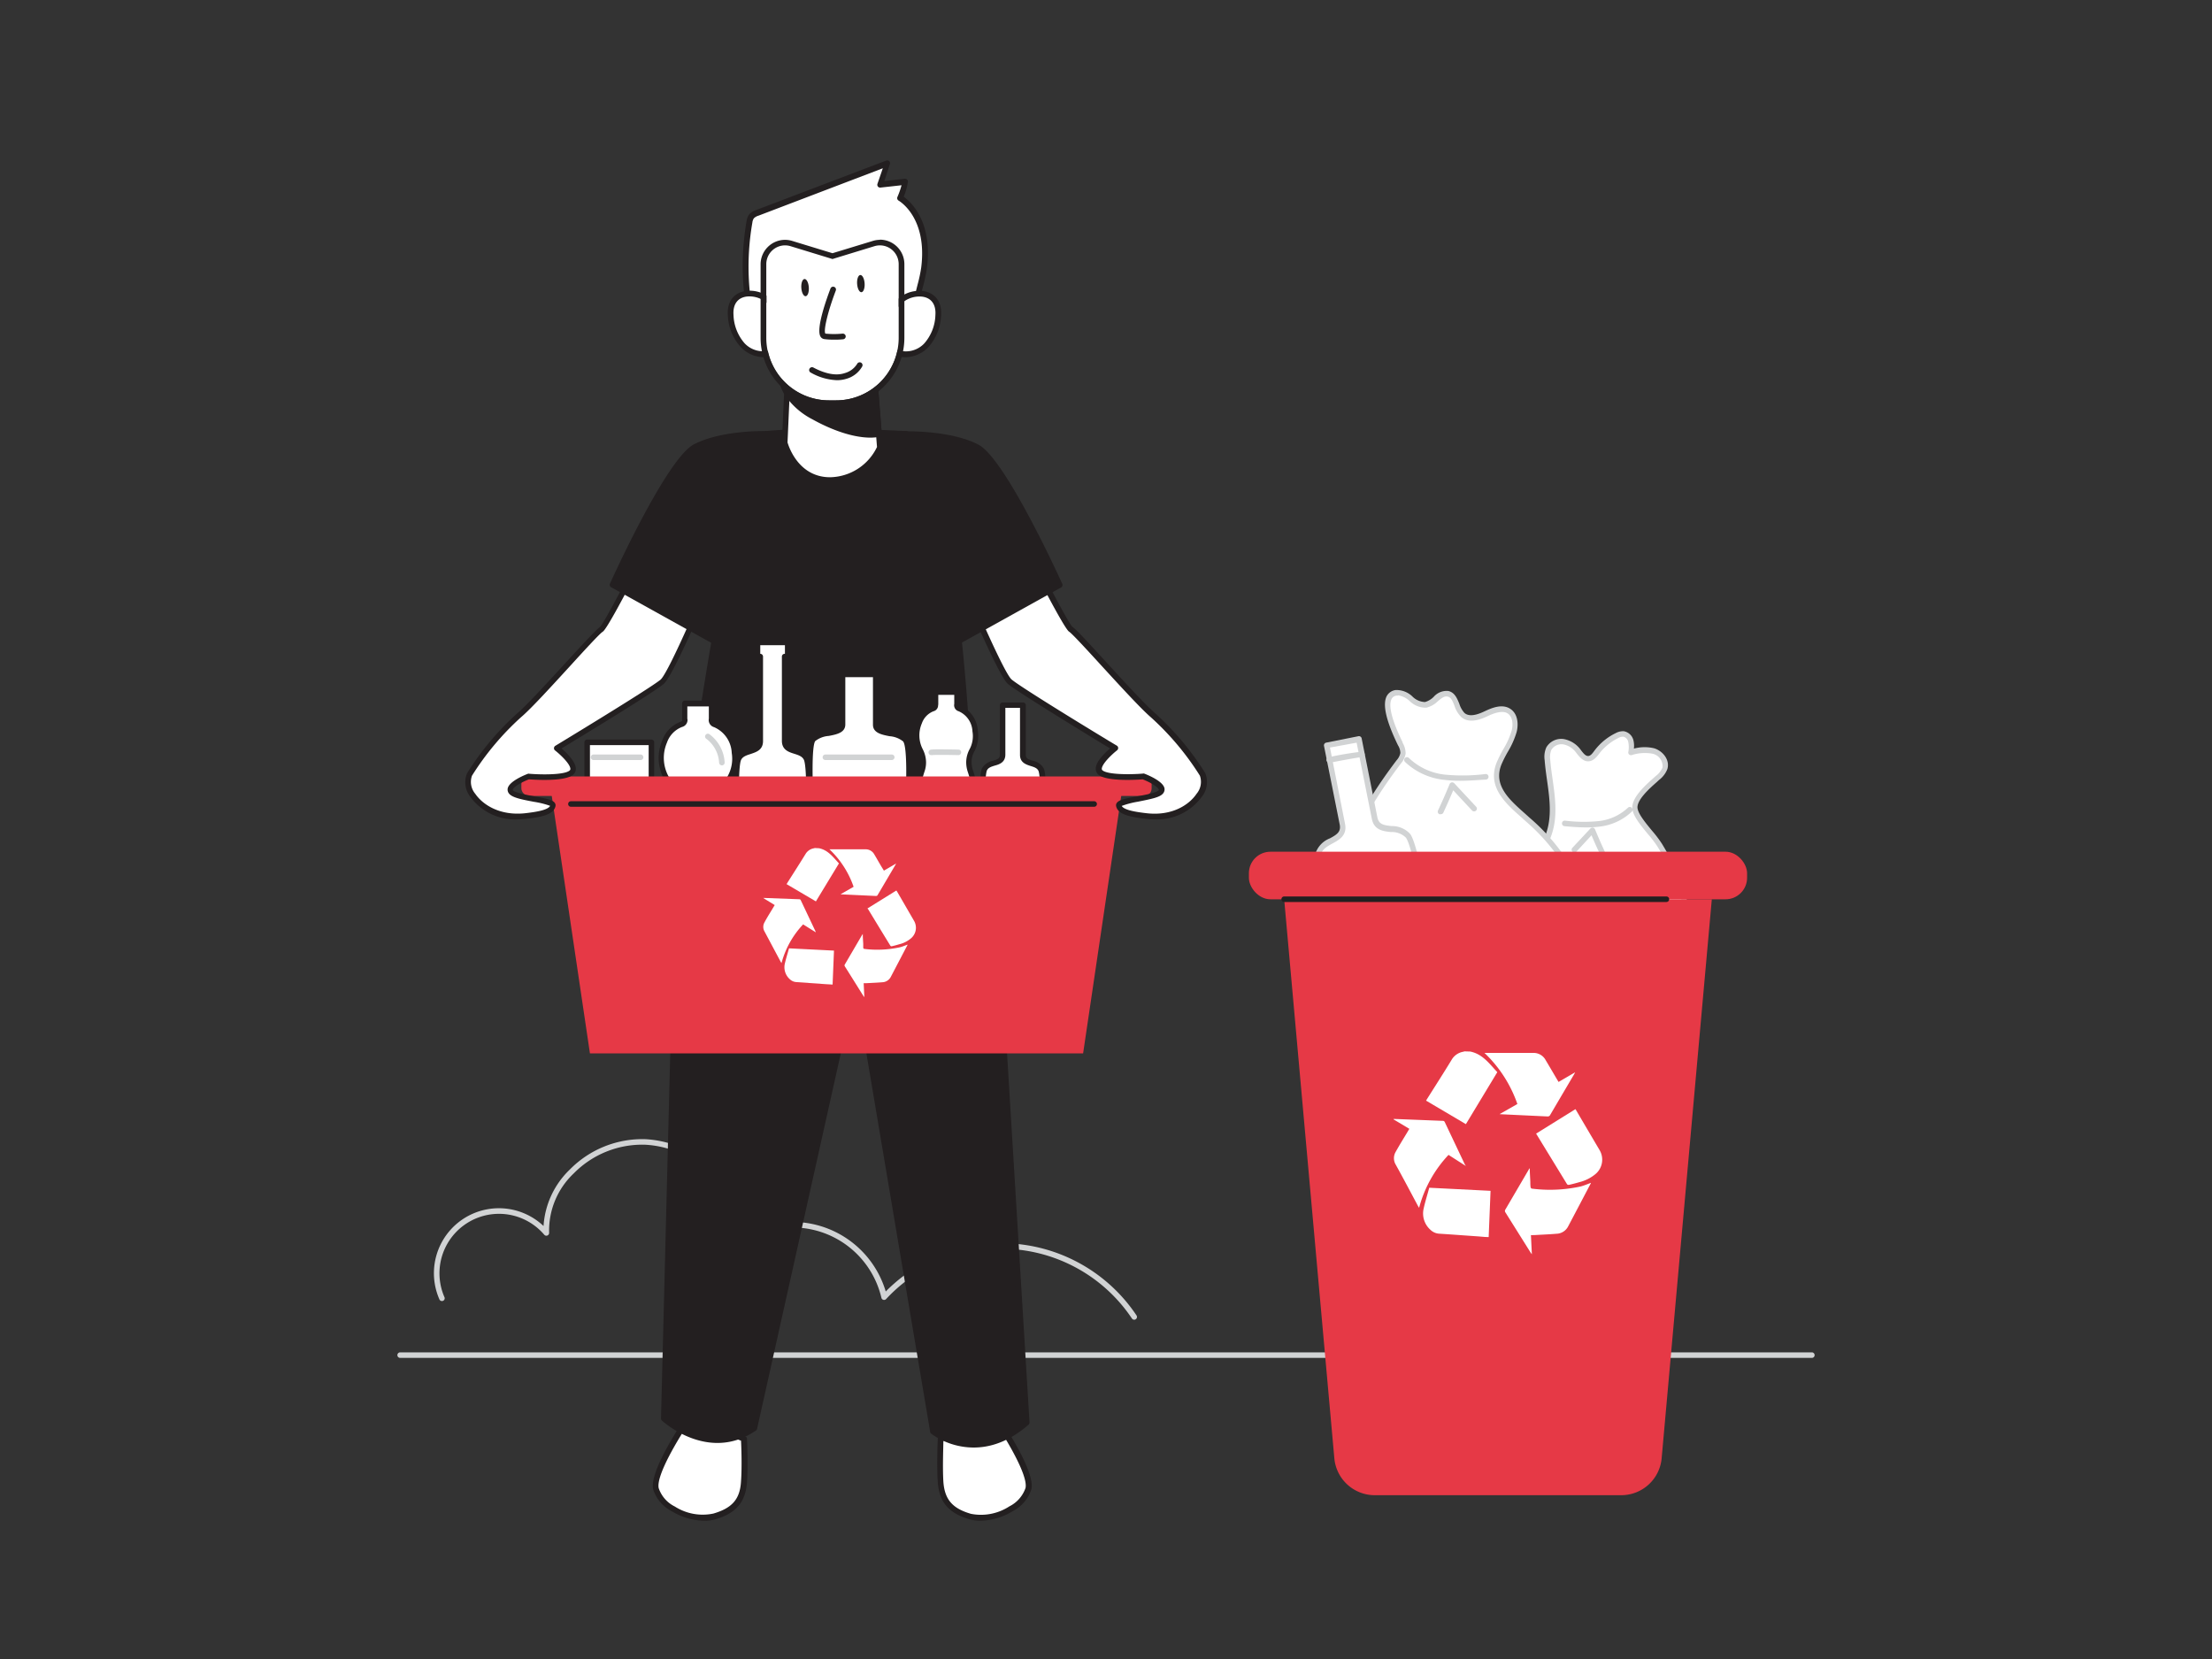 <svg xmlns="http://www.w3.org/2000/svg" viewBox="0 0 400 300"><rect x="0" y="0" width="400" height="300" fill="#333333" stroke="none"/><g id="_82_recycling" data-name="#82_recycling"><path d="M205.11,238.65a.51.51,0,0,1-.42-.22,28.41,28.41,0,0,0-44.45-3.52.51.51,0,0,1-.51.14.5.5,0,0,1-.35-.39,16.48,16.48,0,0,0-22.69-11.29.5.5,0,0,1-.7-.28c-3-9.05-10.92-15.67-19.36-16.09a17.38,17.38,0,0,0-12.86,5.17,14.21,14.21,0,0,0-4.47,10.76.51.51,0,0,1-.32.49.49.49,0,0,1-.56-.14,10.76,10.76,0,0,0-18.07,11.24.5.5,0,1,1-.91.4A11.75,11.75,0,0,1,98.29,221.7a15.49,15.49,0,0,1,4.77-10.23A18.39,18.39,0,0,1,116.68,206c8.67.44,16.85,7.08,20.07,16.23a17.6,17.6,0,0,1,23.42,11.31,29.4,29.4,0,0,1,45.35,4.33.5.5,0,0,1-.14.69A.46.46,0,0,1,205.11,238.65Z" fill="#d1d3d4"/><path d="M327.64,245.55H72.36a.5.5,0,0,1-.5-.5.5.5,0,0,1,.5-.5H327.64a.5.5,0,0,1,.5.5A.5.5,0,0,1,327.64,245.55Z" fill="#d1d3d4"/><path d="M134.52,260.16s.22,4.53,0,7.74-1.55,5.2-5.42,6.3-9.84-1.88-10.5-5.08,6-12.83,6-12.83Z" fill="#fff"/><path d="M127.32,275a11.7,11.7,0,0,1-5.84-1.72,6.79,6.79,0,0,1-3.38-4c-.69-3.33,5.35-12.22,6.05-13.22a.52.52,0,0,1,.61-.19l10,3.87a.5.5,0,0,1,.32.46s.22,4.6,0,7.8c-.25,3.65-2,5.67-5.79,6.76A7,7,0,0,1,127.32,275Zm-2.55-18c-1.94,2.87-6.15,9.74-5.66,12.09a5.75,5.75,0,0,0,2.91,3.33A9.37,9.37,0,0,0,129,273.7c3.41-1,4.82-2.61,5-5.84.19-2.64.06-6.24,0-7.34Z" fill="#231f20"/><path d="M170.09,260.16s-.22,4.53,0,7.74,1.55,5.2,5.42,6.3,9.84-1.88,10.5-5.08-6-12.83-6-12.83Z" fill="#fff"/><path d="M177.29,275a7,7,0,0,1-1.92-.25c-3.81-1.09-5.54-3.11-5.79-6.76-.22-3.2,0-7.76,0-7.8a.51.51,0,0,1,.33-.46l9.94-3.87a.53.53,0,0,1,.62.19c.69,1,6.73,9.89,6.05,13.22a6.85,6.85,0,0,1-3.39,4A11.7,11.7,0,0,1,177.29,275Zm-6.7-14.43c0,1.1-.16,4.7,0,7.34.22,3.23,1.63,4.87,5,5.84a9.4,9.4,0,0,0,6.95-1.36,5.82,5.82,0,0,0,2.91-3.33c.48-2.35-3.72-9.22-5.66-12.09Z" fill="#231f20"/><path d="M120,256.51s8,7.52,16.37,1.77l18.34-82.21,13.95,82.81s7.75,6.36,17-1.6l-6-98.54-57.21,1.82Z" fill="#231f20"/><path d="M176.08,261.76a13.19,13.19,0,0,1-7.69-2.5.52.52,0,0,1-.18-.3l-13.53-80.3L136.9,258.39a.49.49,0,0,1-.21.3c-8.62,5.91-16.91-1.73-17-1.81a.51.51,0,0,1-.16-.38l2.43-96a.5.5,0,0,1,.49-.48l57.21-1.82a.51.51,0,0,1,.51.47l6,98.54a.51.51,0,0,1-.17.41C182.38,260.79,178.94,261.76,176.08,261.76Zm-6.92-3.16c1.09.82,7.87,5.32,16-1.54l-6-97.81L123,161l-2.42,95.26c1.17,1,8.08,6.57,15.43,1.68l18.29-82a.54.54,0,0,1,.5-.39.5.5,0,0,1,.48.42Z" fill="#231f20"/><path d="M163.83,78.44s-16.16-.93-25.26,0c-6.23,5.56-16.1,82.12-16.1,82.12l53.47,2.15S175.51,90.78,163.83,78.44Z" fill="#231f20"/><path d="M175.94,163.21h0l-53.47-2.16a.49.49,0,0,1-.36-.17.5.5,0,0,1-.11-.39c.4-3.13,10-76.8,16.26-82.42a.47.47,0,0,1,.28-.12c9-.92,25.17,0,25.34,0a.48.48,0,0,1,.33.15c4.92,5.2,8.48,21,10.57,47.06,1.55,19.32,1.68,37.37,1.68,37.55a.49.49,0,0,1-.15.36A.52.52,0,0,1,175.94,163.21ZM123,160.08l52.41,2.11c-.07-6.51-1.07-71.37-11.84-83.26-1.87-.1-16.37-.84-24.81,0C134,83.86,126.45,133.72,123,160.08Z" fill="#231f20"/><path d="M145.81,137.16c-.89-1.82-3.92-.88-3.92-3.2V118.73h.55v-2.57H137v2.57h.54V134c0,2.32-3,1.38-3.92,3.2s-.31,15.15-.31,15.15h12.83S146.69,139,145.81,137.16Z" fill="#fff"/><path d="M146.12,152.81H133.29a.5.5,0,0,1-.5-.48c-.06-1.38-.55-13.52.36-15.39a3.35,3.35,0,0,1,2.32-1.58c1-.33,1.55-.53,1.55-1.4l0-14.73a.5.5,0,0,1-.5-.5v-2.56a.5.5,0,0,1,.5-.5h5.46a.5.5,0,0,1,.5.5v2.56a.5.5,0,0,1-.5.5h-.05V134c0,.87.5,1.07,1.55,1.4a3.37,3.37,0,0,1,2.32,1.58h0c.91,1.87.42,14,.36,15.39A.5.5,0,0,1,146.12,152.81Zm-12.35-1h11.87c.21-5.32.31-13.22-.28-14.43h0c-.3-.62-1-.84-1.72-1.07-1-.31-2.25-.7-2.25-2.35V118.73a.5.5,0,0,1,.5-.5h.05v-1.56h-4.46l0,1.56a.5.5,0,0,1,.5.5V134c0,1.65-1.25,2-2.25,2.35-.73.23-1.42.45-1.72,1.07C133.46,138.59,133.55,146.49,133.77,151.81Z" fill="#231f20"/><path d="M163.73,133.71c-1.21-1.54-5.33-.74-5.33-2.71v-9.1h-6V131c0,2-4.12,1.17-5.32,2.71s-.43,12.86-.43,12.86h17.45S164.93,135.25,163.73,133.71Z" fill="#fff"/><path d="M164.15,147.07H146.7a.5.5,0,0,1-.5-.46c-.13-1.92-.72-11.59.53-13.2a4.93,4.93,0,0,1,3.05-1.31c1.35-.26,2.17-.47,2.17-1.1v-9.1a.5.5,0,0,1,.5-.5h6a.5.5,0,0,1,.5.5V131c0,.63.82.84,2.18,1.1a4.9,4.9,0,0,1,3,1.31c1.26,1.61.66,11.28.53,13.2A.5.5,0,0,1,164.15,147.07Zm-17-1h16.51c.28-4.33.41-11.07-.35-12a4.41,4.41,0,0,0-2.45-.94c-1.39-.27-3-.58-3-2.08v-8.6h-5V131c0,1.5-1.58,1.81-3,2.08a4.44,4.44,0,0,0-2.45.94C146.76,135,146.89,141.74,147.17,146.07Z" fill="#231f20"/><path d="M188.22,139.15c-.74-1.52-3.27-.74-3.27-2.67v-8.95H181.3v8.95c0,1.93-2.53,1.15-3.27,2.67s-.26,12.64-.26,12.64h10.71S189,140.66,188.22,139.15Z" fill="#fff"/><path d="M188.48,152.29H177.77a.5.5,0,0,1-.5-.48c-.05-1.15-.46-11.3.31-12.88a2.92,2.92,0,0,1,2-1.37c.91-.28,1.23-.44,1.23-1.08v-8.95a.5.5,0,0,1,.5-.5H185a.5.5,0,0,1,.5.5v8.95c0,.64.32.8,1.23,1.08a2.92,2.92,0,0,1,2,1.37h0c.77,1.58.36,11.73.31,12.88A.5.5,0,0,1,188.48,152.29Zm-10.23-1H188c.17-4.29.25-10.94-.23-11.93-.24-.48-.77-.65-1.39-.84-.81-.26-1.93-.61-1.93-2V128H181.8v8.45c0,1.43-1.12,1.78-1.93,2-.62.19-1.15.36-1.39.84C178,140.35,178.08,147,178.25,151.29Z" fill="#231f20"/><path d="M165.42,57.79c-.32,0,.52-3.77.56-4,.33-1.68,1-3.63,1.18-5.33,1.22-9.5-4.33-12.64-4.33-12.64a12.72,12.72,0,0,0,.89-2.92l-4.49.5,1.23-3.82L137,38.49a2.39,2.39,0,0,0-1.05.63,2.3,2.3,0,0,0-.38,1,47.1,47.1,0,0,0,.87,20.11Z" fill="#fff"/><path d="M136.41,60.76a.52.52,0,0,1-.5-.4A47.57,47.57,0,0,1,135,40a2.82,2.82,0,0,1,.48-1.24,2.91,2.91,0,0,1,1.28-.79l23.49-8.93a.51.51,0,0,1,.67.64l-1,3.06,3.69-.42a.56.56,0,0,1,.41.14.53.53,0,0,1,.16.41,11,11,0,0,1-.76,2.7c1.29.93,5.27,4.53,4.2,12.9a28.52,28.52,0,0,1-.68,3.22c-.19.73-.37,1.45-.5,2.14l0,.21a23.33,23.33,0,0,0-.59,3.44.44.44,0,0,1,.07.22.5.5,0,0,1-.46.56h0l-29,2.46Zm23.23-30.33L137.16,39a2,2,0,0,0-.84.48,1.75,1.75,0,0,0-.27.78,46.33,46.33,0,0,0,.76,19.46l28-2.37a29.48,29.48,0,0,1,.6-3.45l0-.2c.13-.7.32-1.44.51-2.2a27.22,27.22,0,0,0,.66-3.09c1.15-9-3.86-12-4.08-12.13a.52.52,0,0,1-.22-.65,15.62,15.62,0,0,0,.75-2.13l-3.81.42a.52.52,0,0,1-.46-.18.54.54,0,0,1-.09-.49Zm5.74,26.84Z" fill="#231f20"/><path d="M161.12,57.32c.79-4.94,9-6.15,8.58-.33a8.62,8.62,0,0,1-2.18,5.46,5.09,5.09,0,0,1-5.5,1.29" fill="#fff"/><path d="M163.73,64.6a4.81,4.81,0,0,1-1.92-.39.52.52,0,0,1,.42-.95,4.58,4.58,0,0,0,4.92-1.17,8.14,8.14,0,0,0,2-5.14c.13-1.91-.76-3.12-2.44-3.31a4.77,4.77,0,0,0-5.12,3.76.51.51,0,0,1-.59.43.52.52,0,0,1-.43-.59,5.77,5.77,0,0,1,6.26-4.62c1.75.2,3.55,1.46,3.35,4.4a9.18,9.18,0,0,1-2.33,5.79A5.92,5.92,0,0,1,163.73,64.6Z" fill="#231f20"/><path d="M140.71,57.32c-.79-4.94-9-6.15-8.58-.33a8.62,8.62,0,0,0,2.18,5.46,5.1,5.1,0,0,0,5.5,1.29" fill="#fff"/><path d="M138.1,64.6A5.88,5.88,0,0,1,134,62.81,9,9,0,0,1,131.62,57c-.21-2.94,1.59-4.2,3.34-4.4a5.75,5.75,0,0,1,6.26,4.62.52.52,0,0,1-.43.59.51.51,0,0,1-.59-.43,4.78,4.78,0,0,0-5.12-3.76c-1.68.19-2.57,1.4-2.44,3.31a8.19,8.19,0,0,0,2,5.14,4.58,4.58,0,0,0,4.92,1.17.52.52,0,0,1,.42.95A4.81,4.81,0,0,1,138.1,64.6Z" fill="#231f20"/><path d="M141.89,80.06s1.75,6.75,8.22,6.75,9-5.88,9-5.88l-.19-2.4-.64-8-.6-7.49H142.93l-.49,6.13-.15,2Z" fill="#fff"/><path d="M150.11,87.33c-6.79,0-8.7-7.07-8.72-7.14a.77.77,0,0,1,0-.15l.4-8.93.65-8.13a.51.51,0,0,1,.51-.48h14.76a.53.53,0,0,1,.52.48l1.42,17.91a.51.51,0,0,1,0,.24C159.56,81.19,156.83,87.33,150.11,87.33ZM142.41,80c.21.74,2,6.3,7.7,6.3a9.59,9.59,0,0,0,8.48-5.47l-1.37-17.3H143.41l-.61,7.64Z" fill="#231f20"/><path d="M141.29,68.58a7.08,7.08,0,0,0,1,2.55,13.08,13.08,0,0,0,4.85,4.26c3.18,1.75,7.93,3.73,11.79,3.14l-.64-8a36.06,36.06,0,0,1-8.51.06,24.45,24.45,0,0,1-7.34-1.42C142.05,69,141.66,68.79,141.29,68.58Z" fill="#231f20"/><path d="M157.46,79.14c-3.93,0-8.2-2-10.56-3.32a13.4,13.4,0,0,1-5-4.42,7.54,7.54,0,0,1-1.06-2.73.5.5,0,0,1,.74-.53c.35.2.72.38,1.1.55a24,24,0,0,0,7.19,1.38,35.65,35.65,0,0,0,8.39,0,.5.5,0,0,1,.38.1.51.51,0,0,1,.19.35l.63,8A.49.49,0,0,1,159,79,9.8,9.8,0,0,1,157.46,79.14Zm-15.41-9.62a7,7,0,0,0,.66,1.35A12.48,12.48,0,0,0,147.38,75c2.46,1.36,7.09,3.53,11,3.15l-.55-7a37,37,0,0,1-8.1,0,24.9,24.9,0,0,1-7.49-1.45Z" fill="#231f20"/><path d="M149.88,72.4h1.32a11.31,11.31,0,0,0,11.31-11.31V47.77a3.4,3.4,0,0,0-4.39-3.25l-7.58,2.32L143,44.52a3.4,3.4,0,0,0-4.39,3.25V61.09A11.31,11.31,0,0,0,149.88,72.4Z" fill="#fff"/><path d="M159.12,44.37a3.4,3.4,0,0,1,3.39,3.4V61.09A11.31,11.31,0,0,1,151.2,72.4h-1.32a11.31,11.31,0,0,1-11.31-11.31V47.77a3.4,3.4,0,0,1,3.39-3.4,3.46,3.46,0,0,1,1,.15l7.58,2.32,7.58-2.32a3.46,3.46,0,0,1,1-.15m0-1a4.41,4.41,0,0,0-1.3.2l-7.28,2.22-7.27-2.22a4.53,4.53,0,0,0-1.31-.2,4.43,4.43,0,0,0-4.42,4.43V61.09a12.35,12.35,0,0,0,12.34,12.34h1.32a12.35,12.35,0,0,0,12.34-12.34V47.77a4.43,4.43,0,0,0-4.42-4.43Z" fill="#231f20"/><path d="M150.72,61.42a12,12,0,0,1-1.65-.1.94.94,0,0,1-.7-.46c-.86-1.44,1.17-7,1.81-8.69a.51.51,0,0,1,.67-.29.51.51,0,0,1,.29.66c-1.42,3.71-2.28,7.28-1.88,7.79a16,16,0,0,0,3.09,0,.53.53,0,0,1,.58.45.52.52,0,0,1-.45.57A13.77,13.77,0,0,1,150.72,61.42Z" fill="#231f20"/><path d="M151.34,68.75a10.28,10.28,0,0,1-4.74-1.38.5.5,0,0,1-.22-.69.52.52,0,0,1,.7-.22c2.24,1.18,4.16,1.53,5.71,1A3.84,3.84,0,0,0,155,65.8a.51.51,0,1,1,.92.46,4.77,4.77,0,0,1-2.76,2.21A5.83,5.83,0,0,1,151.34,68.75Z" fill="#231f20"/><ellipse cx="155.67" cy="51.28" rx="0.68" ry="1.56" transform="translate(-3.04 10.38) rotate(-3.78)" fill="#231f20"/><ellipse cx="145.58" cy="52.01" rx="0.68" ry="1.56" transform="translate(-3.11 9.71) rotate(-3.78)" fill="#231f20"/><path d="M176.43,144.18a19.63,19.63,0,0,0-.94-4.63,5.16,5.16,0,0,1-.3-1.75,4.66,4.66,0,0,1,.58-2.15,5.56,5.56,0,0,0,.55-3.45,4.66,4.66,0,0,0-2.79-4c-.41-.17-.59-.38-.51-.77,0,0,0-2.32,0-2.26s-3.87,0-3.87,0v2.26h0c.08.41-.1.61-.5.77a4.07,4.07,0,0,0-2.39,2.48,6,6,0,0,0,.17,5.05,4.72,4.72,0,0,1,.56,2.11,4.65,4.65,0,0,1-.26,1.59,20.5,20.5,0,0,0-1,4.79,31.48,31.48,0,0,0-.05,4.66,1.75,1.75,0,0,0,1.93,1.83h6.94a1.72,1.72,0,0,0,1.92-1.82A33.06,33.06,0,0,0,176.43,144.18Z" fill="#fff"/><path d="M171.07,151.17H167.6a2.24,2.24,0,0,1-2.43-2.3,32,32,0,0,1,.05-4.73,21.06,21.06,0,0,1,1-4.91,4.22,4.22,0,0,0,.23-1.42,4.17,4.17,0,0,0-.5-1.89,6.44,6.44,0,0,1-.2-5.46,4.66,4.66,0,0,1,2.67-2.77.57.57,0,0,0,.21-.11.82.82,0,0,0,0-.1.43.43,0,0,1,0-.25v-2.1a.48.48,0,0,1,.15-.36.42.42,0,0,1,.36-.14c1.61,0,3.44,0,3.75,0a.42.42,0,0,1,.31,0c.36.15.36.15.3,2.73l0,.17a.6.6,0,0,0,.23.13,5.14,5.14,0,0,1,3.08,4.43,6,6,0,0,1-.6,3.76,4,4,0,0,0-.52,1.92,5.09,5.09,0,0,0,.27,1.58,19.8,19.8,0,0,1,1,4.75h0a32,32,0,0,1,0,4.73,2.22,2.22,0,0,1-2.42,2.3Zm-1.43-23.67a1.11,1.11,0,0,1-.84,1.12,3.61,3.61,0,0,0-2.1,2.19,5.45,5.45,0,0,0,.15,4.65,5.3,5.3,0,0,1,.61,2.34,4.94,4.94,0,0,1-.29,1.75,20.12,20.12,0,0,0-.95,4.68,30,30,0,0,0-.05,4.58,1.26,1.26,0,0,0,1.43,1.36h6.94a1.24,1.24,0,0,0,1.42-1.35,31.67,31.67,0,0,0,0-4.6,19.38,19.38,0,0,0-.91-4.51,5.54,5.54,0,0,1-.33-1.92,5.09,5.09,0,0,1,.65-2.38,5,5,0,0,0,.48-3.15,4.15,4.15,0,0,0-2.49-3.64,1.13,1.13,0,0,1-.8-1.32c0-.57,0-1.22,0-1.65-.51,0-1.37,0-2.89,0v1.76A.37.37,0,0,1,169.64,127.5Z" fill="#231f20"/><path d="M133,151.11a24.66,24.66,0,0,0-1.18-5.82,6.46,6.46,0,0,1-.37-2.19,5.76,5.76,0,0,1,.73-2.7,7,7,0,0,0,.68-4.34,5.82,5.82,0,0,0-3.5-5.06c-.51-.23-.73-.48-.64-1,0,0,.07-2.92,0-2.85s-4.86,0-4.86,0V130h0c.09.51-.13.76-.63,1a5.16,5.16,0,0,0-3,3.12,7.55,7.55,0,0,0,.22,6.34,5.8,5.8,0,0,1,.7,2.65,5.72,5.72,0,0,1-.32,2,26.42,26.42,0,0,0-1.24,6,40.74,40.74,0,0,0-.06,5.85,2.2,2.2,0,0,0,2.43,2.3q4.35,0,8.71,0A2.16,2.16,0,0,0,133,157,42.41,42.41,0,0,0,133,151.11Z" fill="#fff"/><path d="M126.25,159.76H121.9A2.7,2.7,0,0,1,119,157a41.24,41.24,0,0,1,.06-5.92,26.75,26.75,0,0,1,1.26-6.13,5.24,5.24,0,0,0-.34-4.26,8,8,0,0,1-.24-6.75,5.58,5.58,0,0,1,3.28-3.4c.37-.15.36-.22.33-.41a.48.48,0,0,1,0-.27v-2.67a.51.51,0,0,1,.15-.35.46.46,0,0,1,.36-.15c2.06,0,4.38,0,4.73,0a.5.5,0,0,1,.32,0c.38.16.38.16.3,3.32,0,.25,0,.33.34.5a6.3,6.3,0,0,1,3.8,5.46,7.36,7.36,0,0,1-.74,4.64,5.2,5.2,0,0,0-.67,2.47,6,6,0,0,0,.35,2,25.21,25.21,0,0,1,1.2,5.94h0a42.73,42.73,0,0,1,.05,5.93,2.65,2.65,0,0,1-2.92,2.76Zm-1.92-29.6a1.32,1.32,0,0,1-1,1.3,4.66,4.66,0,0,0-2.72,2.82,7,7,0,0,0,.19,5.94,6.35,6.35,0,0,1,.76,2.88,6.14,6.14,0,0,1-.35,2.16,25.29,25.29,0,0,0-1.21,5.9,39.28,39.28,0,0,0-.06,5.78,1.71,1.71,0,0,0,1.93,1.82q4.35,0,8.71,0a1.69,1.69,0,0,0,1.92-1.82,40.58,40.58,0,0,0-.05-5.78,24.28,24.28,0,0,0-1.15-5.71,6.87,6.87,0,0,1-.4-2.35,6.31,6.31,0,0,1,.79-2.94,6.45,6.45,0,0,0,.63-4,5.31,5.31,0,0,0-3.2-4.67,1.33,1.33,0,0,1-.94-1.53c0-.78,0-1.69,0-2.22-.61,0-1.74,0-3.89,0V130A.57.57,0,0,1,124.33,130.16Z" fill="#231f20"/><rect x="106.18" y="134.24" width="11.63" height="19.15" fill="#fff"/><path d="M117.8,153.89H106.18a.5.5,0,0,1-.5-.5V134.24a.5.5,0,0,1,.5-.5H117.8a.5.5,0,0,1,.5.5v19.15A.5.5,0,0,1,117.8,153.89Zm-11.12-1H117.3V134.74H106.68Z" fill="#231f20"/><rect x="94.28" y="140.4" width="113.97" height="3.54" rx="1.37" fill="#e63946"/><polygon points="195.86 190.49 106.68 190.49 99.67 143.22 202.86 143.22 195.86 190.49" fill="#e63946"/><path d="M100.69,135.27s4.09,3.19,2.66,4.42-7.7.71-7.7.71-4.22,1.59-3.19,2.82,7.81,1.43,7.6,2.45-1.75,1.54-5,1.9c-7.46.83-11.55-4.88-10.12-7.54a50.28,50.28,0,0,1,9-10.77c3.28-2.82,13.56-14.72,14.79-15.48s14.36-27.32,14.36-27.32L134,91.74s-12,29.71-14.28,31.55S100.69,135.27,100.69,135.27Z" fill="#fff"/><path d="M93.56,148.17a10,10,0,0,1-8.45-4,4.28,4.28,0,0,1-.65-4.34,50.44,50.44,0,0,1,9.16-10.91c1.72-1.48,5.42-5.53,8.7-9.1,3.52-3.85,5.55-6,6.16-6.43,1-.86,9.22-17.09,14.17-27.11a.53.53,0,0,1,.69-.24l10.88,5.28a.52.52,0,0,1,.25.66C133.23,95,122.33,121.82,120,123.69c-2,1.67-15.35,9.77-18.46,11.65.94.81,2.56,2.39,2.59,3.65a1.36,1.36,0,0,1-.49,1.1c-1.48,1.27-6.89.92-8,.84-1.32.51-2.78,1.36-2.91,1.85,0,0,0,.05,0,.11.4.47,2.53.86,3.94,1.12,2.14.4,3.28.63,3.66,1.19a.73.73,0,0,1,.12.57c-.29,1.45-2.31,2-5.48,2.31A13.61,13.61,0,0,1,93.56,148.17Zm29.79-61C120,93.9,110.25,113.47,109,114.23c-.52.31-3.28,3.32-5.94,6.24-3.29,3.59-7,7.66-8.79,9.18a50.05,50.05,0,0,0-8.92,10.62,3.33,3.33,0,0,0,.59,3.27c1.37,2,4.46,4,9,3.52,1.93-.22,4.14-.56,4.54-1.34A15.85,15.85,0,0,0,96.6,145c-2.36-.44-3.95-.77-4.54-1.48a1.15,1.15,0,0,1-.24-1c.34-1.29,3.1-2.39,3.65-2.6a.45.45,0,0,1,.23,0c2.33.19,6.39.21,7.31-.59a.34.34,0,0,0,.13-.28c0-.83-1.63-2.45-2.76-3.34a.5.5,0,0,1-.2-.44.51.51,0,0,1,.25-.41c.16-.1,16.76-10.14,19-11.94,1.56-1.27,9.12-19,13.94-30.9Z" fill="#231f20"/><path d="M138.57,78.44s-8.06-.16-12.89,2.37-14.93,25-14.93,25l20.34,11.3Z" fill="#231f20"/><path d="M131.09,117.55a.53.53,0,0,1-.24-.06l-20.34-11.3a.5.5,0,0,1-.21-.64c.41-.92,10.23-22.59,15.15-25.18s12.8-2.43,13.13-2.42a.51.51,0,0,1,.38.18.5.5,0,0,1,.1.41l-7.48,38.61a.48.48,0,0,1-.49.4Zm-19.69-12,19.33,10.74L138,78.94c-1.94,0-8.14.26-12,2.31C121.65,83.49,112.8,102.48,111.4,105.55Z" fill="#231f20"/><path d="M201.7,135.27s-4.08,3.19-2.65,4.42,7.69.71,7.69.71,4.22,1.59,3.2,2.82-7.81,1.43-7.61,2.45,1.75,1.54,5,1.9c7.46.83,11.55-4.88,10.11-7.54a49.92,49.92,0,0,0-9-10.77c-3.28-2.82-13.56-14.72-14.79-15.48s-14.37-27.32-14.37-27.32l-10.87,5.28s12,29.71,14.27,31.55S201.7,135.27,201.7,135.27Z" fill="#fff"/><path d="M208.84,148.17a13.61,13.61,0,0,1-1.53-.09c-3.17-.35-5.19-.86-5.48-2.31a.73.73,0,0,1,.12-.57c.38-.56,1.51-.79,3.66-1.19,1.41-.26,3.54-.65,3.93-1.12.05-.06.05-.08,0-.11-.13-.49-1.59-1.34-2.91-1.85-1.06.08-6.47.43-8-.84a1.38,1.38,0,0,1-.48-1.1c0-1.26,1.64-2.84,2.58-3.65-3.1-1.88-16.42-10-18.45-11.65-2.29-1.87-13.2-28.7-14.43-31.76a.52.52,0,0,1,.25-.66L179.06,86a.53.53,0,0,1,.69.24c4.95,10,13.18,26.25,14.19,27.13.59.36,2.61,2.56,6.14,6.41,3.27,3.57,7,7.62,8.7,9.1a51,51,0,0,1,9.16,10.91,4.28,4.28,0,0,1-.65,4.34A10,10,0,0,1,208.84,148.17Zm-6-2.45c.4.78,2.61,1.12,4.54,1.34,4.55.51,7.63-1.49,9-3.52a3.34,3.34,0,0,0,.6-3.27,50.08,50.08,0,0,0-8.93-10.62c-1.76-1.52-5.49-5.59-8.78-9.18-2.67-2.92-5.43-5.93-5.94-6.24-1.23-.76-11-20.34-14.33-27.08l-10,4.84c4.83,11.9,12.39,29.63,13.95,30.9,2.2,1.8,18.79,11.84,19,11.94a.51.51,0,0,1,.25.41.53.53,0,0,1-.2.44c-1.13.89-2.74,2.51-2.76,3.34a.32.32,0,0,0,.13.28c.92.79,5,.78,7.31.59a.46.46,0,0,1,.23,0c.55.21,3.31,1.31,3.65,2.6a1.12,1.12,0,0,1-.25,1c-.58.71-2.17,1-4.53,1.48A15.85,15.85,0,0,0,202.89,145.72Z" fill="#231f20"/><path d="M163.83,78.44s8.06-.16,12.88,2.37,14.93,25,14.93,25l-20.34,11.3Z" fill="#231f20"/><path d="M171.3,117.55a.52.52,0,0,1-.21,0,.5.5,0,0,1-.27-.36l-7.48-38.61a.5.5,0,0,1,.1-.41.49.49,0,0,1,.38-.18c.33,0,8.24-.14,13.12,2.42s14.74,24.26,15.16,25.18a.51.51,0,0,1-.21.64l-20.34,11.3A.54.54,0,0,1,171.3,117.55Zm-6.87-38.61,7.23,37.35L191,105.55c-1.41-3.07-10.25-22.06-14.52-24.3C172.57,79.2,166.36,79,164.43,78.94Z" fill="#231f20"/><path d="M197.86,145.89H103.24a.5.5,0,1,1,0-1h94.62a.5.5,0,1,1,0,1Z" fill="#231f20"/><path d="M148.11,153.39c1.65.33,2.56,1.64,3.6,2.74L147.54,163l-5.3-3.12.18-.3c1.08-1.71,2.17-3.4,3.23-5.12a2.18,2.18,0,0,1,1.53-1.06.66.66,0,0,0,.15-.05Z" fill="#fff"/><path d="M156.18,177.79l.12,2.53-.17-.22c-1.12-1.78-2.23-3.57-3.35-5.34a.32.32,0,0,1,0-.37l3.1-5.3.14-.21c0,.65.05,1.22.08,1.8,0,.24,0,.48,0,.71a.28.28,0,0,0,.16.2,19.2,19.2,0,0,0,6.46-.29c.46-.11.9-.31,1.39-.48,0,.09-.06.16-.09.22q-1.46,2.79-2.92,5.58a1.79,1.79,0,0,1-1.52,1c-1,.08-1.93.12-2.9.17Z" fill="#fff"/><path d="M147.52,168.59l-2.29-1.43a16.32,16.32,0,0,0-3.91,7l-.17-.28-2.91-5.46a1.64,1.64,0,0,1,0-1.62c.53-1,1.11-1.89,1.67-2.83a2.1,2.1,0,0,1,.19-.3l-2.1-1.29v0a2.8,2.8,0,0,1,.29,0l6.16.23c.15,0,.28,0,.36.19l2.67,5.64A1.26,1.26,0,0,1,147.52,168.59Z" fill="#fff"/><path d="M152,161.71l2.36-1.35a16.94,16.94,0,0,0-4.37-6.78h6.53a1.78,1.78,0,0,1,1.59.94c.53.87,1,1.76,1.56,2.64l.17.28,2.21-1.29-.15.28-3.17,5.38a.34.34,0,0,1-.36.21l-6.19-.29Z" fill="#fff"/><path d="M150.81,171.9l-.25,6.14-1.37-.08-5.19-.37a1.85,1.85,0,0,1-1.18-.52,2.89,2.89,0,0,1-.89-2.84c.21-.94.51-1.86.75-2.74Z" fill="#fff"/><path d="M156.86,164.28l5.23-3.25c.06.09.12.17.17.26,1,1.72,2,3.45,3,5.18a2.49,2.49,0,0,1-.49,3.18,5.12,5.12,0,0,1-2.19,1.11c-.45.14-.91.26-1.36.36A.3.3,0,0,1,161,171c-1.34-2.18-2.67-4.37-4-6.56Z" fill="#fff"/><path d="M161.26,137.44h-12a.5.5,0,0,1-.5-.5.5.5,0,0,1,.5-.5h12a.5.5,0,0,1,.5.5A.51.51,0,0,1,161.26,137.44Z" fill="#d1d3d4"/><path d="M130.54,138.4a.51.51,0,0,1-.5-.45,5.81,5.81,0,0,0-2.31-4.35.49.49,0,0,1-.15-.68.49.49,0,0,1,.68-.17,6.82,6.82,0,0,1,2.78,5.1.5.5,0,0,1-.45.55Z" fill="#d1d3d4"/><path d="M115.84,137.44h-8.51a.5.5,0,0,1-.5-.5.5.5,0,0,1,.5-.5h8.51a.5.5,0,0,1,.5.5A.5.5,0,0,1,115.84,137.44Z" fill="#d1d3d4"/><path d="M168.41,136.55a.51.51,0,0,1-.42-.21.52.52,0,0,1,.13-.7c.16-.11.3-.2,5.21-.09a.5.5,0,0,1,.49.52.51.51,0,0,1-.51.48c-2.07-.05-4.38-.06-4.75,0A.39.39,0,0,1,168.41,136.55Z" fill="#d1d3d4"/><path d="M269.69,174.64a13.87,13.87,0,0,1,1-12.3c2.27-3.94,7-6.31,8.91-10.25,2.32-4.71.64-9.82.26-14.69a3.81,3.81,0,0,1,.26-2,2.61,2.61,0,0,1,2.71-1.24,4.31,4.31,0,0,1,2.61,1.69c.49.61,1,1.39,1.8,1.37s1.18-.68,1.61-1.24a10.18,10.18,0,0,1,3.59-2.92,2.2,2.2,0,0,1,1.2-.29,1.68,1.68,0,0,1,1.31,1.32,4.85,4.85,0,0,1,0,2,8.07,8.07,0,0,1,4.1-.23c1.32.4,2.46,1.79,2.07,3.12a4.35,4.35,0,0,1-1.47,1.84c-1.4,1.27-4.3,3.69-3.93,5.57s3.39,4.71,4.43,6.44a41.32,41.32,0,0,1,5.44,14,10.07,10.07,0,0,1-1.42,7.59c-2.58,3.58-7.06,4-11.06,4.37a107.9,107.9,0,0,1-16,.42C273.53,179,271.12,178.05,269.69,174.64Z" fill="#fff"/><path d="M282.05,179.83c-1.69,0-3.36,0-5-.13-3.07-.15-6.15-.85-7.84-4.87h0a14.37,14.37,0,0,1,1-12.74,22.75,22.75,0,0,1,4.48-5.07,18.92,18.92,0,0,0,4.41-5.15c1.69-3.43,1.16-7.18.65-10.8-.17-1.19-.34-2.43-.43-3.63a4.17,4.17,0,0,1,.3-2.28,3.11,3.11,0,0,1,3.23-1.5,4.86,4.86,0,0,1,2.94,1.86l.14.19c.39.5.78,1,1.24,1s.81-.5,1.18-1a10.64,10.64,0,0,1,3.82-3.14,2.77,2.77,0,0,1,1.48-.34,2.19,2.19,0,0,1,1.74,1.7,4.15,4.15,0,0,1,.07,1.44,7.49,7.49,0,0,1,3.65-.06c1.56.47,2.89,2.08,2.41,3.74a4.53,4.53,0,0,1-1.52,2l-.4.37c-1.32,1.16-3.76,3.34-3.47,4.81.2,1.08,1.49,2.63,2.62,4a21.66,21.66,0,0,1,1.75,2.3,41.59,41.59,0,0,1,5.5,14.2,10.56,10.56,0,0,1-1.5,8c-2.7,3.73-7.28,4.17-11.32,4.56h-.1C289.34,179.64,285.64,179.83,282.05,179.83Zm-11.9-5.39c1.39,3.32,3.78,4.11,7,4.27a109.89,109.89,0,0,0,15.9-.43h.11c3.83-.37,8.17-.79,10.6-4.15a9.58,9.58,0,0,0,1.33-7.21,40.82,40.82,0,0,0-5.38-13.86,20.8,20.8,0,0,0-1.66-2.17c-1.27-1.53-2.58-3.11-2.84-4.44-.39-2,2.13-4.27,3.79-5.75l.4-.36a3.81,3.81,0,0,0,1.23-1.53,2.3,2.3,0,0,0-1.74-2.5,7.61,7.61,0,0,0-3.84.24.49.49,0,0,1-.45-.12.49.49,0,0,1-.15-.44,4.61,4.61,0,0,0,0-1.77,1.21,1.21,0,0,0-.89-1,1.75,1.75,0,0,0-.93.24,9.87,9.87,0,0,0-3.41,2.78c-.51.66-1.08,1.4-2,1.43s-1.57-.76-2.06-1.38l-.14-.18a3.8,3.8,0,0,0-2.3-1.5,2.13,2.13,0,0,0-2.19,1,3.51,3.51,0,0,0-.2,1.75c.09,1.17.26,2.39.43,3.57.53,3.77,1.08,7.68-.75,11.38a20,20,0,0,1-4.62,5.44,22,22,0,0,0-4.29,4.84,13.31,13.31,0,0,0-1,11.85Z" fill="#d1d3d4"/><path d="M286.8,149.62c-1.35,0-2.67-.11-3.89-.22a.5.5,0,0,1-.45-.55.49.49,0,0,1,.54-.45,27.52,27.52,0,0,0,6.1.08,9.13,9.13,0,0,0,5.27-2.41.49.49,0,0,1,.7,0,.5.5,0,0,1,0,.71,10.08,10.08,0,0,1-5.84,2.7A18.37,18.37,0,0,1,286.8,149.62Z" fill="#d1d3d4"/><path d="M289.71,154.6a.48.48,0,0,1-.45-.29c-.51-1.07-1-2.17-1.46-3.27L285.07,154a.5.5,0,0,1-.73-.69l3.26-3.49a.49.49,0,0,1,.45-.16.52.52,0,0,1,.38.31c.54,1.31,1.12,2.64,1.73,3.94a.49.49,0,0,1-.24.66A.41.41,0,0,1,289.71,154.6Z" fill="#d1d3d4"/><path d="M284.75,171.6a16.79,16.79,0,0,0-1.2-14.89,36.08,36.08,0,0,0-7.26-8.48c-3-2.75-7-5.66-5.21-10.19.8-2,2.2-3.73,2.73-5.81.33-1.29.19-2.89-.92-3.63s-2.86-.16-4.19.48-3.05,1.18-4.17.21-1.1-3.52-2.69-3.87-2.5,1.77-4,2c-1.95.31-3.38-2.49-5.32-2.17-3.52.6,0,7.76.74,9.26a3.31,3.31,0,0,1,.49,1.68,3.16,3.16,0,0,1-.78,1.57c-5.59,7.36-10,15.11-11.64,24.37a12.16,12.16,0,0,0,1.72,9.19c3.13,4.34,8.56,4.83,13.4,5.3a133.15,133.15,0,0,0,19.36.51C280.1,176.93,283,175.74,284.75,171.6Z" fill="#fff"/><path d="M269.77,177.79c-4.35,0-8.83-.23-13.39-.67h-.12c-4.88-.47-10.4-1-13.64-5.48a12.71,12.71,0,0,1-1.8-9.58c1.44-8.21,5.06-15.79,11.73-24.58a2.81,2.81,0,0,0,.68-1.31,2.74,2.74,0,0,0-.42-1.38l-.07-.14c-2.1-4.35-2.74-7.2-2-8.73a2.16,2.16,0,0,1,1.62-1.14,4.13,4.13,0,0,1,3.05,1.17,3.36,3.36,0,0,0,2.28,1,3.69,3.69,0,0,0,1.57-.94,3.09,3.09,0,0,1,2.63-1.06c1.17.25,1.6,1.34,2,2.31a4.35,4.35,0,0,0,.94,1.67c.72.62,1.91.52,3.62-.3,1.1-.51,3.13-1.48,4.69-.43,1.38.92,1.46,2.82,1.12,4.16a15.37,15.37,0,0,1-1.59,3.58,21.52,21.52,0,0,0-1.16,2.3c-1.51,3.75,1.38,6.32,4.18,8.81l.91.82a36.77,36.77,0,0,1,7.36,8.6,17.23,17.23,0,0,1,1.22,15.34h0c-2,4.82-5.71,5.66-9.39,5.84Q272.83,177.79,269.77,177.79Zm-17-52a.93.93,0,0,0-.23,0,1.12,1.12,0,0,0-.9.61c-.43.83-.44,2.86,2,7.83l0,.1a3.76,3.76,0,0,1,.54,1.94,3.7,3.7,0,0,1-.88,1.83c-6.58,8.66-10.13,16.11-11.54,24.15a11.69,11.69,0,0,0,1.62,8.82c3,4.12,8.26,4.63,12.92,5.08h.13a134.16,134.16,0,0,0,19.29.51c3.88-.19,6.81-1.16,8.52-5.23h0A16.27,16.27,0,0,0,283.12,157,35.73,35.73,0,0,0,276,148.6l-.91-.82c-2.91-2.58-6.21-5.52-4.43-9.93a22.6,22.6,0,0,1,1.21-2.41,14.25,14.25,0,0,0,1.49-3.33c.29-1.11.18-2.5-.71-3.09s-2.34-.14-3.7.51c-2.11,1-3.65,1.05-4.7.14a4.93,4.93,0,0,1-1.22-2c-.38-1-.66-1.58-1.26-1.71s-1.15.33-1.78.86a4.49,4.49,0,0,1-2.05,1.15,4.1,4.1,0,0,1-3-1.17A3.89,3.89,0,0,0,252.81,125.74Zm31.94,45.86h0Z" fill="#d1d3d4"/><path d="M264,141.19a22.42,22.42,0,0,1-2.94-.18,12.11,12.11,0,0,1-7-3.24.5.5,0,1,1,.72-.7,11.1,11.1,0,0,0,6.44,3,33.22,33.22,0,0,0,7.41-.1.5.5,0,0,1,.09,1C267.25,141.05,265.65,141.19,264,141.19Z" fill="#d1d3d4"/><path d="M260.49,147.23a.54.54,0,0,1-.21,0,.5.5,0,0,1-.24-.67c.73-1.56,1.44-3.17,2.1-4.78a.51.51,0,0,1,.38-.3.51.51,0,0,1,.45.15l3.95,4.24a.5.5,0,0,1,0,.71.51.51,0,0,1-.71,0l-3.42-3.67c-.58,1.38-1.19,2.76-1.82,4.11A.52.52,0,0,1,260.49,147.23Z" fill="#d1d3d4"/><path d="M254.62,151.1c-1.66-2.18-5.44-.13-6.06-3.21l-2.84-14.27-2.07.42-1.68.33-2.07.41,2.84,14.27c.62,3.08-3.67,2.64-4.36,5.29S242,174.58,242,174.58l17.07-3.4S256.28,153.28,254.62,151.1Z" fill="#fff"/><path d="M242,175.08a.5.5,0,0,1-.48-.38c-.44-1.81-4.31-17.79-3.6-20.49a4.42,4.42,0,0,1,2.57-2.61c1.31-.71,2-1.18,1.78-2.46l-2.85-14.26a.51.51,0,0,1,.4-.59l5.82-1.16a.5.5,0,0,1,.59.39l2.84,14.27c.26,1.28,1.11,1.43,2.58,1.59A4.42,4.42,0,0,1,255,150.8h0c1.68,2.21,4.24,18.45,4.53,20.3a.51.51,0,0,1-.4.57l-17.07,3.4Zm-1.5-39.9L243.23,149c.41,2.06-1.08,2.88-2.28,3.53-.94.52-1.83,1-2.09,2-.52,2,2.25,14.35,3.5,19.53l16.13-3.22c-.83-5.26-3-17.72-4.27-19.38h0a3.6,3.6,0,0,0-2.69-1c-1.36-.14-3.05-.32-3.46-2.39l-2.75-13.77Z" fill="#d1d3d4"/><rect x="225.84" y="154.02" width="90.09" height="8.6" rx="3.89" fill="#e63946"/><path d="M293.17,270.38H248.6a7.34,7.34,0,0,1-7.31-6.68l-9.07-101.08h77.33L300.48,263.7A7.34,7.34,0,0,1,293.17,270.38Z" fill="#e63946"/><path d="M265.86,190.15c2.25.45,3.49,2.23,4.9,3.73l-5.68,9.4-7.2-4.25c.09-.15.16-.28.24-.4,1.46-2.32,2.95-4.63,4.39-7a3,3,0,0,1,2.09-1.44,1.72,1.72,0,0,0,.21-.07Z" fill="#fff"/><path d="M276.84,223.35l.17,3.46c-.11-.15-.18-.23-.23-.31l-4.56-7.27a.44.44,0,0,1,0-.51l4.22-7.21c0-.07.09-.13.19-.27,0,.87.07,1.65.1,2.44,0,.32,0,.65.05,1,0,.1.14.26.22.26a26,26,0,0,0,8.79-.38c.63-.16,1.23-.42,1.89-.66,0,.13-.08.21-.12.29q-2,3.81-4,7.6a2.44,2.44,0,0,1-2.07,1.31c-1.31.11-2.63.16-3.95.24Z" fill="#fff"/><path d="M265.06,210.84l-3.12-2a22.24,22.24,0,0,0-5.32,9.57c-.09-.15-.17-.26-.23-.38-1.32-2.47-2.65-5-4-7.43a2.26,2.26,0,0,1-.06-2.21c.72-1.31,1.51-2.57,2.28-3.85.07-.13.15-.26.25-.41L252,202.42l0-.07h.39l8.39.33c.21,0,.38,0,.49.25q1.82,3.84,3.64,7.68S265,210.7,265.06,210.84Z" fill="#fff"/><path d="M271.17,201.47l3.22-1.83a23.25,23.25,0,0,0-5.95-9.24h.45l8.43,0a2.45,2.45,0,0,1,2.17,1.28c.71,1.19,1.41,2.39,2.12,3.59l.23.38,3-1.75-.2.38q-2.16,3.66-4.31,7.32a.49.49,0,0,1-.5.29l-8.42-.4Z" fill="#fff"/><path d="M269.54,215.34l-.34,8.36c-.65,0-1.26-.07-1.87-.12-2.35-.16-4.7-.34-7.06-.49a2.48,2.48,0,0,1-1.61-.71,3.94,3.94,0,0,1-1.21-3.87c.28-1.28.69-2.53,1-3.73Z" fill="#fff"/><path d="M277.77,205l7.12-4.43c.08.13.16.24.22.36q2.07,3.53,4.12,7a3.4,3.4,0,0,1-.66,4.33,7.33,7.33,0,0,1-3,1.52q-.91.27-1.86.48a.38.38,0,0,1-.34-.12c-1.83-3-3.64-5.95-5.46-8.93C277.88,205.16,277.84,205.08,277.77,205Z" fill="#fff"/><path d="M301.34,163.11H232.22a.5.5,0,0,1,0-1h69.12a.5.5,0,1,1,0,1Z" fill="#231f20"/><path d="M246.27,136.4c-.61-.05-5.85,1-5.85,1" fill="#fff"/><path d="M240.42,137.92a.5.5,0,0,1-.1-1,58.34,58.34,0,0,1,6-1,.51.51,0,0,1,.45.55.5.5,0,0,1-.54.45c-.39,0-3.2.5-5.71,1Z" fill="#d1d3d4"/></g></svg>